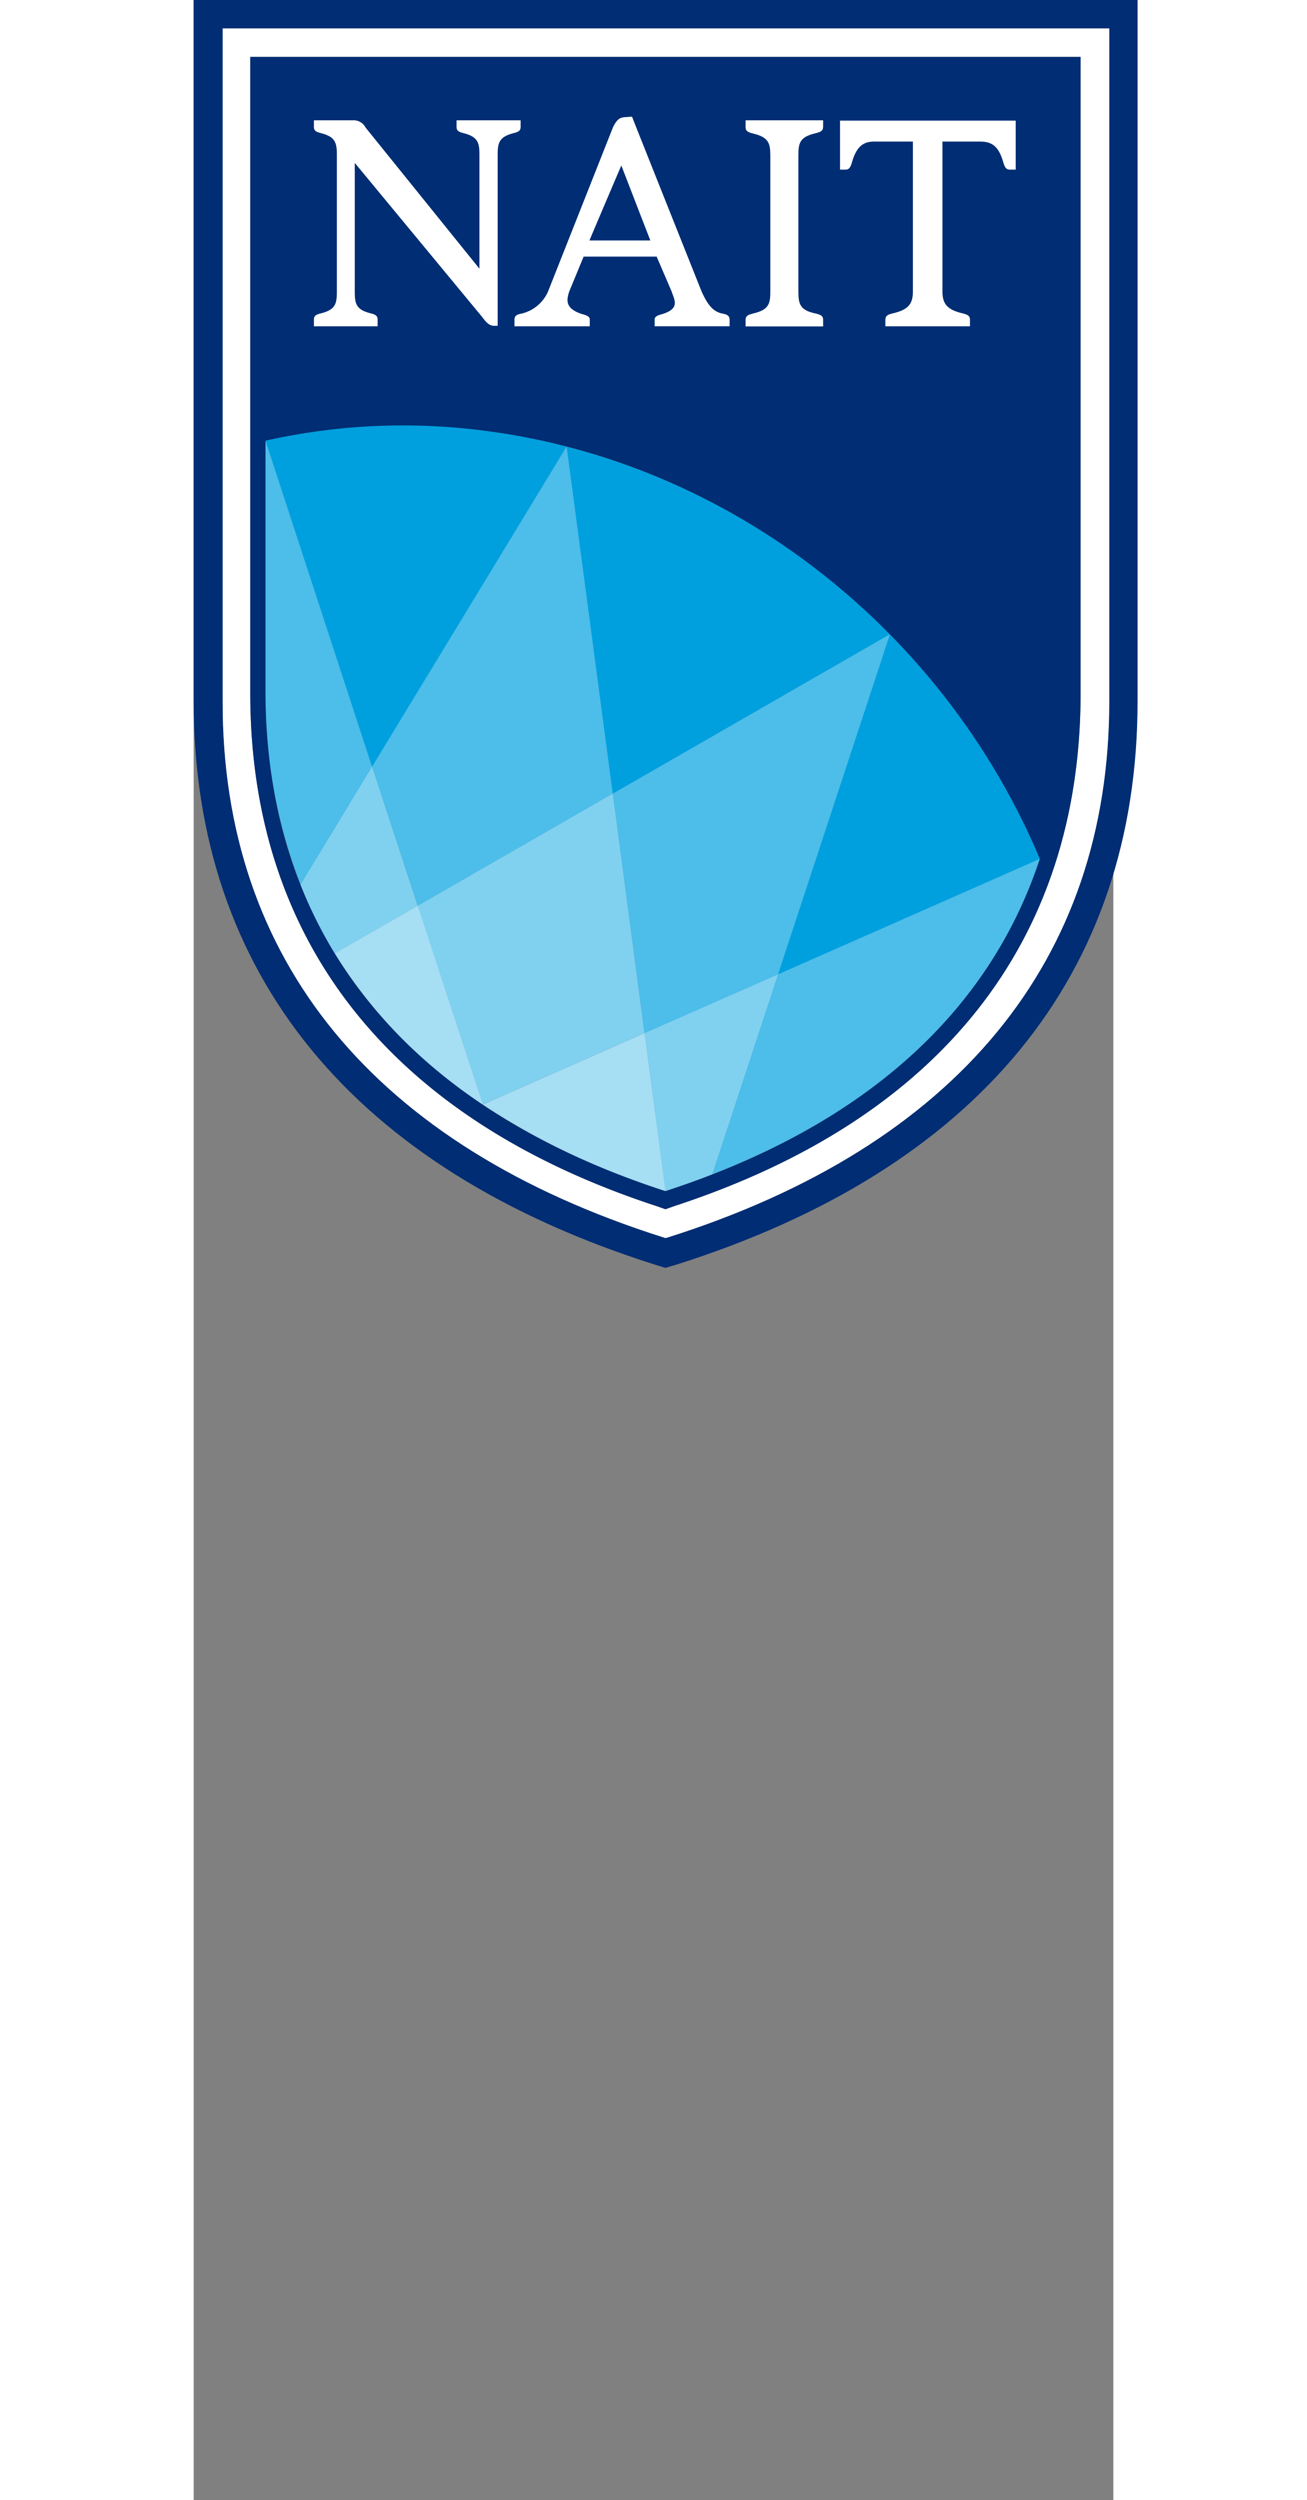 <svg width="102" height="195" version="1.1" viewBox="0 0 265 720" xmlns="http://www.w3.org/2000/svg">
 <rect x="0" y="0" width="265" height="720" fill="#808080" stroke="none"/>
 <defs>
  <style>.cls-1{fill:#002d74;}.cls-2{fill:#fff;}.cls-3{fill:#0f9bd7;}.cls-4{fill:#00a0df;}.cls-5{fill:#4dbde9;}.cls-6{fill:#a6def4;}.cls-7{fill:#80d0ef;}</style>
 </defs>
 <g transform="matrix(2.234 0 0 2.234 -8.381 -54.475)">
  <path class="cls-1" d="m125.5 24.383h-121.75v90.39c0 35.2 20.59 60.32 59.55 72.65l1.3 0.4 1.35-0.4c39-12.32 59.55-37.44 59.55-72.65zm-60.65 159.53-0.25 0.06-0.19-0.06c-37.29-11.79-57-35.71-56.92-69.14v-86.72h114.34v86.72c0.01 33.44-19.69 57.35-56.98 69.14z"/>
  <path class="cls-2" d="m7.491 28.053v86.72c-0.06 33.43 19.63 57.35 56.92 69.14l0.19 0.06 0.25-0.06c37.29-11.79 57-35.7 57-69.14v-86.72zm110.66 85.66c0 32.05-18.11 54.91-52.39 66.13l-1.16 0.41-1.17-0.41c-34.27-11.22-52.38-34.09-52.38-66.13v-82h107.1z"/>
  <polygon class="cls-3" transform="translate(3.751 24.383)" points="89.81 81.77 89.8 81.77 89.81 81.78"/>
  <path class="cls-3" d="m51.851 81.933"/>
  <path class="cls-3" d="m41.041 166.78"/>
  <path class="cls-4" d="m93.551 106.15a90.41 90.41 0 0 0-41.7-24.2l5.95 44.75z"/>
  <path class="cls-5" d="m32.651 141.16 25.15-14.46-5.95-44.75-25.1 41.27z"/>
  <path class="cls-4" d="m51.841 81.953a86.75 86.75 0 0 0-10.08-2 81.14 81.14 0 0 0-28.75 1.24l13.74 42.03z"/>
  <polygon class="cls-5" transform="translate(3.751 24.383)" points="89.81 81.78 89.8 81.77 54.05 102.32 58.15 133.2 75.38 125.61"/>
  <path class="cls-4" d="m112.9 135.1a92.25 92.25 0 0 0-19.34-28.94l-14.43 43.83z"/>
  <path class="cls-6" d="m41.061 166.78a94.74 94.74 0 0 0 23.34 11.08l0.21 0.06-2.71-20.34z"/>
  <path class="cls-7" d="m61.901 157.58 2.71 20.34 0.19-0.06c2-0.66 4-1.36 5.84-2.09l8.49-25.78z"/>
  <path class="cls-5" d="m112.9 135.1-33.77 14.89-8.49 25.78c21.9-8.51 36.21-22.33 42.26-40.67z"/>
  <path class="cls-7" d="m26.751 123.22-9.23 15.21a58.67 58.67 0 0 0 4.42 8.87l10.69-6.14z"/>
  <path class="cls-7" d="m57.801 126.7-25.15 14.46 8.39 25.6 20.84-9.2z"/>
  <path class="cls-5" d="m13.011 81.203v32.18a67.14 67.14 0 0 0 4.53 25l9.21-15.16z"/>
  <path class="cls-6" d="m21.961 147.3a63.2 63.2 0 0 0 19.08 19.46l-8.39-25.6z"/>
  <path class="cls-4" d="m93.551 106.15a90.41 90.41 0 0 0-41.7-24.2l5.95 44.75z"/>
  <path class="cls-5" d="m32.651 141.16 25.15-14.46-5.95-44.75-25.1 41.27z"/>
  <path class="cls-4" d="m51.841 81.953a86.75 86.75 0 0 0-10.08-2 81.14 81.14 0 0 0-28.75 1.24l13.74 42.03z"/>
  <polygon class="cls-5" transform="translate(3.751 24.383)" points="89.81 81.78 89.8 81.77 54.05 102.32 58.15 133.2 75.38 125.61"/>
  <path class="cls-4" d="m112.9 135.1a92.25 92.25 0 0 0-19.34-28.94l-14.43 43.83z"/>
  <path class="cls-6" d="m41.061 166.78a94.74 94.74 0 0 0 23.34 11.08l0.21 0.06-2.71-20.34z"/>
  <path class="cls-7" d="m61.901 157.58 2.71 20.34 0.19-0.06c2-0.66 4-1.36 5.84-2.09l8.49-25.78z"/>
  <path class="cls-5" d="m112.9 135.1-33.77 14.89-8.49 25.78c21.9-8.51 36.21-22.33 42.26-40.67z"/>
  <path class="cls-7" d="m26.751 123.22-9.23 15.21a58.67 58.67 0 0 0 4.42 8.87l10.69-6.14z"/>
  <path class="cls-7" d="m57.801 126.7-25.15 14.46 8.39 25.6 20.84-9.2z"/>
  <path class="cls-5" d="m13.011 81.203v32.18a67.14 67.14 0 0 0 4.53 25l9.21-15.16z"/>
  <path class="cls-6" d="m21.961 147.3a63.2 63.2 0 0 0 19.08 19.46l-8.39-25.6z"/>
  <path class="cls-1" d="m11.051 31.723v82c0 32 18.11 54.91 52.38 66.13l1.17 0.41 1.16-0.41c34.28-11.22 52.39-34.08 52.39-66.13v-82zm53.75 146.14-0.19 0.06-0.21-0.06c-33.65-10.99-51.39-33.28-51.39-64.48v-32.19a81.14 81.14 0 0 1 28.74-1.22c32.24 4.32 59.1 26.47 71.14 55.12-6.56 19.93-22.86 34.52-48.09 42.77z"/>
  <path class="cls-2" d="m74.941 40.803c0 0.51 0.37 0.64 0.94 0.79 2 0.47 2.25 1.22 2.25 2.83v17.55c0 1.6-0.21 2.36-2.25 2.83-0.57 0.15-0.93 0.27-0.94 0.78v0.88h10v-0.88c0-0.51-0.38-0.63-0.94-0.78-2.05-0.42-2.25-1.23-2.25-2.83v-17.59c0-1.61 0.21-2.36 2.25-2.83 0.56-0.15 0.93-0.27 0.94-0.79v-0.87h-10z"/>
  <path class="cls-2" d="m24.531 45.383v16.57c0 1.61 0.18 2.36 2.08 2.83 0.53 0.14 0.86 0.27 0.87 0.8v0.86h-8.22v-0.86c0-0.53 0.35-0.66 0.88-0.8 1.89-0.47 2.08-1.22 2.08-2.83v-17.57c0-1.61-0.19-2.36-2.08-2.84-0.53-0.14-0.87-0.27-0.88-0.78v-0.87h5a1.73 1.73 0 0 1 1.66 0.93l14.69 18.2v-14.64c0-1.61-0.18-2.36-2.07-2.84-0.54-0.14-0.88-0.27-0.88-0.78v-0.87h8.26v0.87c0 0.51-0.35 0.64-0.88 0.78-1.89 0.48-2.08 1.23-2.08 2.84v22h-0.45c-0.69 0-1.08-0.52-1.6-1.2z"/>
  <path class="cls-2" d="m71.921 64.803c-1.26-0.27-1.91-1.24-2.63-2.78 0 0-9-22.56-9-22.6l-1 0.07c-0.42 0.06-0.85 0.09-1.44 1.26l-8.42 21.28a5 5 0 0 1-3.35 2.77c-0.58 0.1-0.95 0.26-0.95 0.78v0.86h9.71v-0.86c0-0.52-0.65-0.59-1.2-0.78-2-0.72-1.79-1.77-1.45-2.84l1.86-4.5h9.42c0.06 0.15 1.94 4.52 1.94 4.52 0.34 1.06 1.06 2.1-1 2.82-0.55 0.19-1.2 0.26-1.2 0.78v0.86h9.67v-0.86c-0.01-0.52-0.38-0.68-0.96-0.78zm-17.12-9.42c0.19-0.48 4.1-9.66 4.11-9.66s3.54 9.16 3.75 9.66z"/>
  <path class="cls-2" d="m87.121 39.933v6.32h0.72c0.48 0 0.64-0.35 0.82-0.94 0.6-2.11 1.5-2.71 3-2.68h4.86v19.32c0 1.61-0.58 2.36-2.61 2.83-0.57 0.14-0.93 0.27-0.94 0.8v0.86h10.91v-0.86c0-0.53-0.38-0.66-0.94-0.8-2-0.47-2.61-1.22-2.61-2.83v-19.32h4.85c1.51 0 2.4 0.57 3 2.68 0.18 0.59 0.33 0.93 0.83 0.94h0.77v-6.32z"/>
 </g>
</svg>
